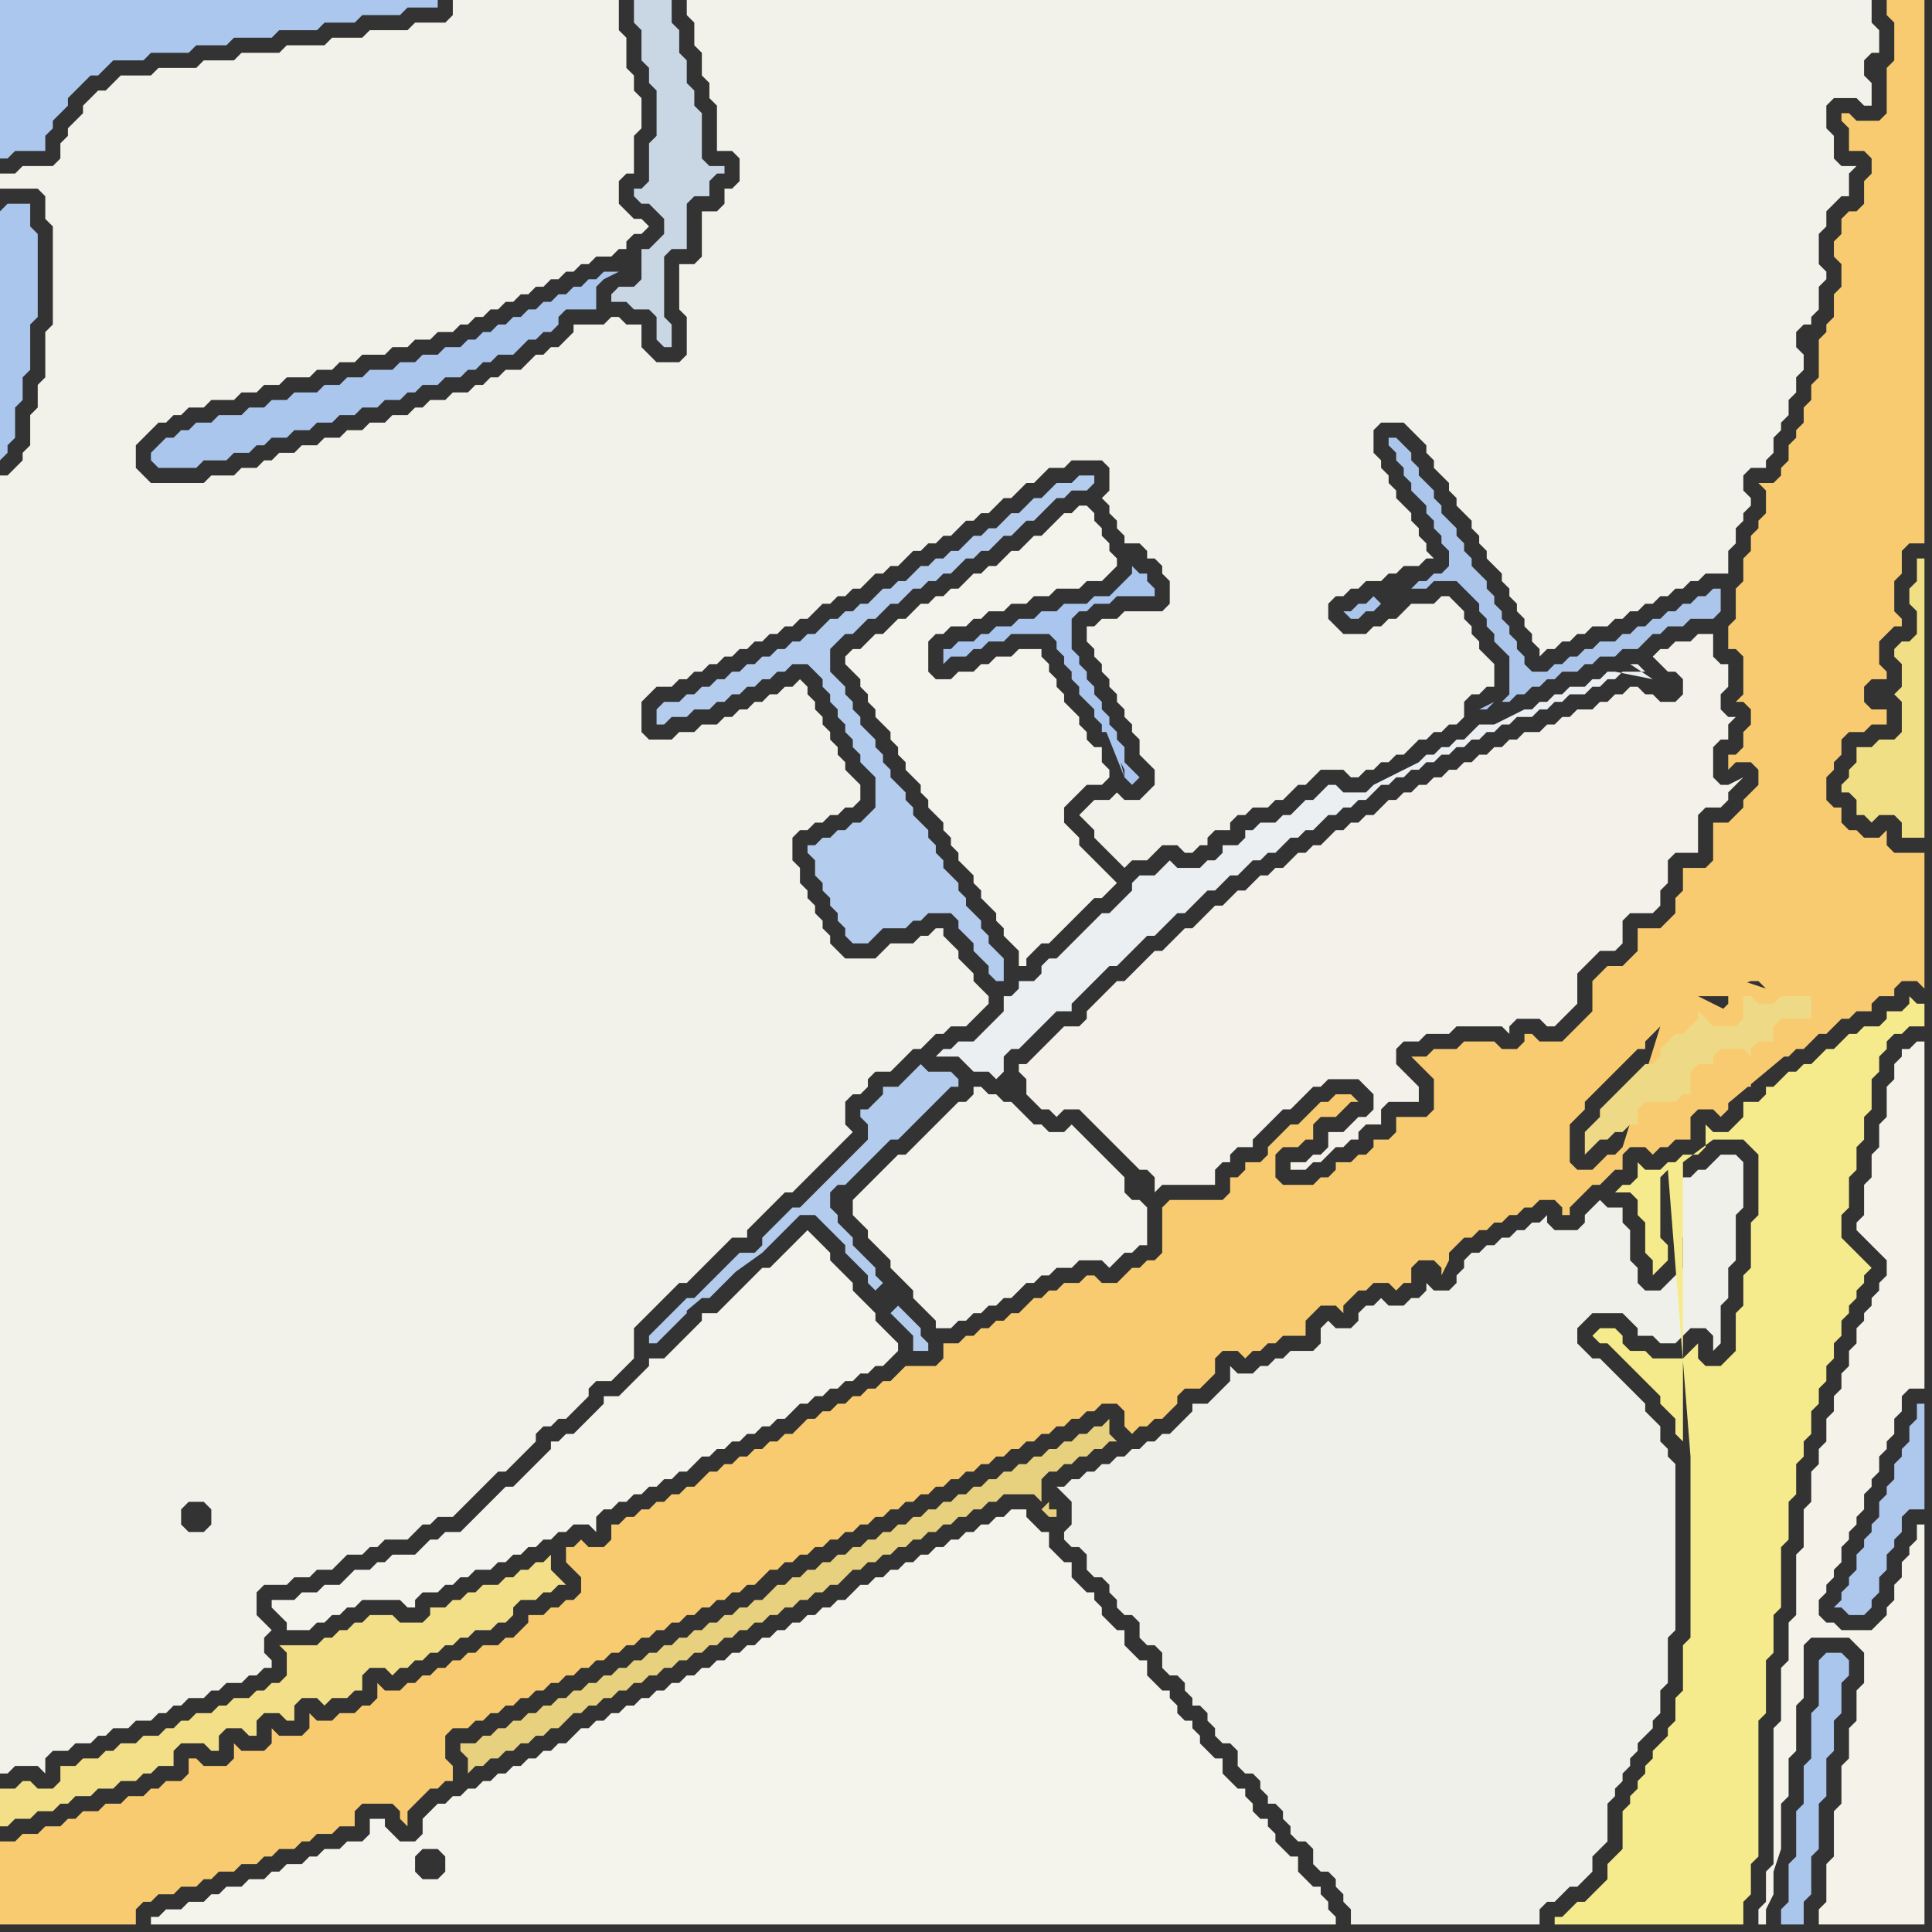 <svg width="256" height="256" xmlns="http://www.w3.org/2000/svg"><rect width="100%" height="100%" fill="#333333" stroke="none"/><script> 
var tempColor;
function hoverPath(evt){
obj = evt.target;
tempColor = obj.getAttribute("fill");
obj.setAttribute("fill","red");
//alert(tempColor);
//obj.setAttribute("stroke","red");}
function recoverPath(evt){
obj = evt.target;
obj.setAttribute("fill", tempColor);
//obj.setAttribute("stroke", tempColor);
}</script><path onmouseover="hoverPath(evt)" onmouseout="recoverPath(evt)" fill="rgb(170,198,237)" d="M  0,28l 0,33 1,-1 0,-1 1,-1 0,-4 1,-1 0,-3 1,-1 0,-6 1,-1 0,-11 -1,-1 0,-3 -3,0 -1,1Z"/>
<path onmouseover="hoverPath(evt)" onmouseout="recoverPath(evt)" fill="rgb(248,203,112)" d="M  1,244l -1,0 0,11 18,0 0,-2 1,-1 1,0 1,-1 2,0 1,-1 2,0 1,-1 1,0 1,-1 2,0 1,-1 2,0 1,-1 1,0 1,-1 2,0 1,-1 1,0 1,-1 2,0 1,-1 2,0 0,-2 1,-1 4,0 1,1 0,1 1,1 0,-2 2,-2 1,-1 1,0 1,-1 1,0 0,-2 -1,-1 0,-3 1,-1 2,0 1,-1 1,0 1,-1 1,0 1,-1 1,0 1,-1 1,0 1,-1 1,0 1,-1 1,0 1,-1 1,0 1,-1 1,0 1,-1 1,0 1,-1 1,0 1,-1 1,0 1,-1 1,0 1,-1 1,0 1,-1 1,0 1,-1 1,0 1,-1 1,0 1,-1 1,0 1,-1 1,0 1,-1 1,0 1,-1 1,-1 1,0 1,-1 1,0 1,-1 1,0 1,-1 1,0 1,-1 1,0 1,-1 1,0 1,-1 1,0 1,-1 1,0 1,-1 1,0 1,-1 1,0 1,-1 1,0 1,-1 1,0 1,-1 1,0 1,-1 1,0 1,-1 1,0 1,-1 1,0 1,-1 1,0 1,-1 1,0 1,-1 1,0 1,-1 1,0 1,-1 1,0 1,-1 1,0 1,-1 2,0 1,1 0,2 1,1 1,-1 1,0 1,-1 1,0 1,-1 1,-1 0,-1 1,-1 2,0 1,-1 1,-1 0,-2 1,-1 2,0 1,1 1,-1 1,0 1,-1 1,0 1,-1 3,0 0,-2 1,-1 1,-1 2,0 1,1 0,-1 1,-1 0,0 1,-1 1,0 1,-1 2,0 1,1 1,-1 1,0 0,-2 1,-1 2,0 1,1 0,1 1,-2 0,-1 1,-1 1,-1 1,0 1,-1 1,0 1,-1 1,0 1,-1 1,0 1,-1 1,0 1,-1 2,0 1,1 0,1 1,0 0,-1 1,-1 1,-1 1,-1 1,0 1,-1 1,-1 1,0 0,-2 1,-1 2,0 1,1 1,-1 1,0 1,-1 2,0 0,-3 1,-1 2,0 1,1 1,-1 0,-2 1,-1 2,0 0,-1 1,-1 1,0 1,-1 1,-1 1,0 1,-1 1,0 1,-1 1,-1 1,0 1,-1 1,-1 1,0 1,-1 2,0 0,-1 1,-1 2,0 0,-1 1,-1 2,0 1,1 0,-18 -4,0 -1,-1 0,-2 -1,1 -2,0 -1,-1 -1,0 -1,-1 0,-2 -1,0 -1,-1 0,-3 1,-1 0,-1 1,-1 0,-2 1,-1 2,0 1,-1 2,0 0,-2 -2,0 -1,-1 0,-2 1,-1 2,0 0,-1 -1,-1 0,-3 1,-1 1,-1 1,0 0,-1 -1,-1 0,-4 1,-1 0,-3 1,-1 2,0 0,-72 -5,0 0,2 1,1 0,5 -1,1 0,6 -1,1 -3,0 -1,-1 -1,0 0,1 1,1 0,3 2,0 1,1 0,2 -1,1 0,3 -1,1 -1,0 -1,1 0,2 -1,1 0,2 1,1 0,3 -1,1 0,3 -1,1 0,1 -1,1 0,5 -1,1 0,2 -1,1 0,2 -1,1 0,1 -1,1 0,2 -1,1 0,1 -1,1 -2,0 1,1 0,3 -1,1 0,1 -1,1 0,2 -1,1 0,3 -1,1 0,4 -1,1 0,3 1,0 1,1 0,5 -1,1 1,0 1,1 0,2 -1,1 0,2 -1,1 -1,0 0,2 1,-1 2,0 1,1 0,2 -2,2 0,1 -1,1 -1,1 -2,0 0,5 -1,1 -3,0 0,3 -1,1 0,2 -1,1 -1,1 -3,0 0,3 -1,1 -1,1 -2,0 -1,1 -1,1 0,4 -1,1 -1,1 -2,2 -3,0 -1,-1 -1,0 0,1 -1,1 -2,0 -1,-1 -4,0 -1,1 -3,0 -1,1 -2,0 1,1 0,0 1,1 1,1 0,4 -1,1 -4,0 0,2 -1,1 -2,0 0,1 -1,1 -1,0 -1,1 -2,0 0,1 -1,1 -1,0 -1,1 -4,0 -1,-1 0,-3 1,-1 2,0 1,-1 1,0 0,-2 1,-1 2,0 1,-1 1,-1 1,0 -1,-1 -2,0 -1,1 -1,0 -1,1 -1,1 -1,1 -1,0 -1,1 -1,1 -1,1 0,1 -1,1 -2,0 0,1 -1,1 -1,0 0,2 -1,1 -7,0 -1,1 0,6 -1,1 -1,0 -1,1 -1,0 -1,1 -1,1 -2,0 -1,-1 -1,0 -1,1 -2,0 -1,1 -1,0 -1,1 -1,0 -1,1 -1,1 -1,0 -1,1 -1,0 -1,1 -1,0 -1,1 -1,0 -1,1 -2,0 0,2 -1,1 -4,0 -1,1 -1,1 -1,0 -1,1 -1,0 -1,1 -1,0 -1,1 -1,0 -1,1 -1,0 -1,1 -1,0 -2,2 -1,0 -1,1 -1,0 -1,1 -1,0 -1,1 -1,0 -1,1 -1,0 -1,1 -1,0 -1,1 -1,1 -1,0 -1,1 -1,0 -1,1 -1,0 -1,1 -1,0 -1,1 -1,0 -1,1 -1,0 0,2 -1,1 -2,0 -1,-1 -1,1 -1,0 0,2 1,1 0,0 1,1 0,2 -1,1 -1,0 -1,1 -1,0 -1,1 -2,0 0,1 -1,1 -1,1 -1,0 -1,1 -2,0 -1,1 -1,0 -1,1 -1,0 -1,1 -1,0 -1,1 -1,0 -1,1 -1,0 -1,1 -2,0 -1,-1 0,2 -1,1 -1,0 -1,1 -2,0 -1,1 -2,0 -1,-1 0,2 -1,1 -3,0 -1,-1 0,2 -1,1 -3,0 -1,-1 0,2 -1,1 -3,0 -1,-1 -1,0 0,2 -1,1 -2,0 -1,1 -1,0 -1,1 -2,0 -1,1 -2,0 -1,1 -2,0 -1,1 -1,0 -1,1 -2,0 -1,1 -2,0 -1,1 -1,0 241,-109 0,-4 -1,-1 1,5 -241,109 239,-114 0,0 -239,114 231,-114 1,0 1,1 -3,-1 -1,0 -1,1 0,0 3,-1 -231,114 228,-112 0,1 -1,1 1,0 -2,-1 -2,-1 4,0 -228,112 222,-111 0,0 -222,111 222,-110 -1,1 1,-1 -222,110 239,-107 -3,0 0,2 -2,1 -1,0 0,1 -2,1 -1,0 -1,-1 -1,0 0,1 -1,1 -2,0 0,3 2,1 0,0 12,-10 -239,107 222,-96 -4,0 0,2 -1,1 -1,0 2,1 4,-4 -222,96 214,-92 -1,1 -1,0 -1,1 -1,1 -2,0 -1,-1 0,-5 1,-1 1,-1 0,-1 2,-2 1,-1 4,-4 1,0 0,-1 1,-1 1,-1 -5,16 -214,92Z"/>
<path onmouseover="hoverPath(evt)" onmouseout="recoverPath(evt)" fill="rgb(244,243,236)" d="M  39,212l -3,0 0,1 1,1 0,0 1,1 0,1 3,0 1,-1 1,0 1,-1 1,0 1,-1 1,0 1,-1 5,0 1,1 1,0 0,-1 1,-1 2,0 1,-1 1,0 1,-1 1,0 1,-1 2,0 1,-1 1,0 1,-1 1,0 1,-1 1,0 1,-1 1,0 1,-1 1,0 1,-1 2,0 1,1 0,-2 1,-1 1,0 1,-1 1,0 1,-1 1,0 1,-1 1,0 1,-1 1,0 1,-1 1,0 2,-2 1,0 1,-1 1,0 1,-1 1,0 1,-1 1,0 1,-1 1,0 1,-1 1,0 1,-1 1,-1 1,0 1,-1 1,0 1,-1 1,0 1,-1 1,0 1,-1 1,0 1,-1 1,0 1,-1 1,-1 0,-1 -1,-1 0,0 -2,-2 0,-1 -1,-1 -1,-1 -1,-1 0,-1 -1,-1 -1,-1 -1,-1 0,-1 -1,-1 -1,-1 -1,-1 -1,1 -1,1 -1,1 -1,1 -1,1 -1,0 -1,1 -1,1 -1,1 -1,1 -1,1 -1,1 -2,0 0,1 -1,1 -2,2 -1,1 -1,1 -2,0 0,1 -1,1 -1,1 -1,1 -1,1 -2,0 0,1 -1,1 -1,1 -1,1 -1,1 -1,0 -1,1 -1,0 0,1 -2,2 -1,1 -1,1 -1,1 -1,0 -1,1 -1,1 -1,1 -1,1 -1,1 -1,1 -2,0 -1,1 -1,0 -1,1 -1,1 -3,0 -1,1 -1,0 -1,1 -2,0 -1,1 -1,1 -2,0 -1,1 -2,0 -1,1Z"/>
<path onmouseover="hoverPath(evt)" onmouseout="recoverPath(evt)" fill="rgb(170,198,237)" d="M  241,220l 0,6 -1,1 0,6 -1,1 0,5 -1,1 0,6 -1,1 0,5 -1,1 0,2 3,0 0,-3 1,-1 0,-5 1,-1 0,-6 1,-1 0,-5 1,-1 0,-4 1,-1 0,-4 1,-1 0,-2 -1,-1 -2,0 -1,1Z"/>
<path onmouseover="hoverPath(evt)" onmouseout="recoverPath(evt)" fill="rgb(173,199,237)" d="M  253,189l 0,2 -1,1 0,1 -1,1 0,2 -1,1 0,1 -1,1 0,2 -1,1 0,1 -1,1 0,1 -1,1 0,2 -1,1 0,1 -1,1 0,1 -1,1 1,0 1,1 2,0 1,-1 0,-1 1,-1 0,-2 1,-1 0,-2 1,-1 0,-1 1,-1 0,-2 1,-1 2,0 0,-14 -1,0 0,2 -1,1Z"/>
<path onmouseover="hoverPath(evt)" onmouseout="recoverPath(evt)" fill="rgb(179,203,237)" d="M  118,174l 0,0 1,1 1,1 1,1 0,2 2,0 0,-1 -1,-1 0,-1 -1,-1 -1,-1 -1,-1 -1,1 -1,-4 -1,-1 0,-1 -1,-1 -1,-1 -1,-1 0,-1 -1,-1 -1,-1 0,-1 -1,-1 0,-2 1,-1 1,0 1,-1 1,-1 1,-1 1,-1 1,-1 1,-1 1,0 1,-1 1,-1 3,-3 1,-1 1,-1 1,0 0,-1 -1,-1 -3,0 -1,-1 -1,1 0,0 -1,1 -1,1 -2,0 0,1 -1,1 -1,1 -1,0 0,1 1,1 0,2 -1,1 -1,1 -4,4 -1,1 -1,1 -1,1 -1,0 -1,1 -1,1 -1,1 -1,1 0,1 -1,1 -2,0 -1,1 -1,1 -3,3 -1,1 -1,0 -1,1 -1,1 -1,1 -1,1 -1,1 0,1 1,0 2,-2 1,-1 1,-1 0,-1 -1,1 -1,1 -1,1 -1,1 6,-5 1,0 1,-1 3,-3 1,-1 -1,0 -1,1 -1,1 -1,1 -1,1 7,-5 1,-1 1,-1 1,-1 1,-1 1,-1 2,0 1,1 1,1 1,1 1,1 0,1 1,1 1,1 1,1 0,1 1,1 1,-1 1,4Z"/>
<path onmouseover="hoverPath(evt)" onmouseout="recoverPath(evt)" fill="rgb(243,241,233)" d="M  140,137l -1,1 -1,1 -1,1 -1,1 -1,0 0,1 1,1 0,2 1,1 1,1 1,0 1,1 1,-1 2,0 1,1 1,1 1,1 1,1 1,1 1,1 1,1 1,1 1,0 1,1 0,2 1,-1 7,0 0,-2 1,-1 1,0 0,-1 1,-1 2,0 0,-1 2,-2 1,-1 1,-1 1,0 1,-1 1,-1 1,-1 1,0 1,-1 4,0 1,1 1,1 0,2 -1,1 -1,0 -1,1 -1,1 -2,0 0,2 -1,1 -1,0 -1,1 -2,0 0,1 2,0 1,-1 1,0 2,-2 1,0 1,-1 1,0 0,-1 1,-1 2,0 0,-2 1,-1 4,0 0,-2 -1,-1 0,0 -1,-1 -1,-1 0,-2 1,-1 2,0 1,-1 3,0 1,-1 6,0 1,1 0,-1 1,-1 3,0 1,1 1,0 1,-1 0,0 1,-1 1,-1 0,-4 1,-1 1,-1 1,-1 2,0 1,-1 0,-3 1,-1 3,0 1,-1 0,-2 1,-1 0,-3 1,-1 3,0 0,-5 1,-1 2,0 1,-1 0,-1 1,-1 1,-1 -2,1 -1,0 -1,-1 0,-4 1,-1 1,0 0,-2 1,-1 -1,0 -1,-1 0,-2 1,-1 0,-3 -1,0 -1,-1 0,-3 -2,0 -1,1 -2,0 -1,1 -1,0 -1,1 1,1 0,0 1,1 1,0 1,1 0,2 -1,1 -2,0 -1,-1 -1,0 -1,-1 -1,0 -1,1 -1,0 -1,1 -1,0 -1,1 -2,0 -1,1 -1,0 -1,1 -1,0 -1,1 -2,0 -1,1 -1,0 -1,1 -1,0 -1,1 -1,0 -1,1 -1,0 -1,1 -1,0 -1,1 -1,0 -1,1 -1,0 -1,1 -1,0 -1,1 -1,0 -1,1 -1,1 -1,0 -1,1 -1,0 -1,1 -1,0 -1,1 -1,1 -1,0 -1,1 -1,0 -1,1 -1,1 -1,0 -1,1 -1,0 -1,1 -1,1 -1,0 -1,1 -1,1 -1,0 -1,1 -1,1 -1,1 -1,0 -1,1 -1,1 -1,1 -1,0 -1,1 -1,1 -1,1 -1,1 -1,0 -1,1 -1,1 -1,1 -1,1 0,1 -1,1 -2,0 -1,1Z"/>
<path onmouseover="hoverPath(evt)" onmouseout="recoverPath(evt)" fill="rgb(240,240,234)" d="M  164,232l 0,2 1,1 1,0 1,1 0,1 1,1 0,1 1,0 1,1 0,1 1,1 0,1 1,1 1,0 1,1 0,2 1,1 1,0 1,1 0,1 1,1 0,1 1,1 0,2 25,0 0,-2 1,-1 1,0 2,-2 1,0 1,-1 1,-1 0,-2 1,-1 1,-1 0,-5 1,-1 0,-1 1,-1 0,-1 1,-1 0,-1 1,-1 0,-1 1,-1 1,-1 0,-1 1,-1 0,-3 1,-1 0,-6 1,-1 0,-22 -1,-1 0,-1 -1,-1 0,-2 -1,-1 -1,-1 0,-1 -1,-1 -1,-1 -1,-1 -1,-1 -1,-1 -1,-1 -1,0 -1,-1 -1,-1 0,-2 2,-2 4,0 1,1 1,1 0,1 2,0 1,1 2,0 1,-1 0,0 1,-1 2,0 1,1 0,2 1,-1 0,-5 1,-1 0,-4 1,-1 0,-6 1,-1 0,-6 -1,-1 -2,0 -1,1 0,0 -1,1 -1,0 -1,1 -1,0 -1,1 0,6 1,1 0,4 -1,1 -1,1 -1,1 -2,0 -1,-1 0,-2 -1,-1 0,-4 -1,-1 0,-2 -2,0 -1,-1 -2,2 0,1 -1,1 -3,0 -1,-1 0,-1 -1,1 -1,0 -1,1 -1,0 -1,1 -1,0 -1,1 -1,0 -1,1 -1,0 -1,1 0,1 -1,1 0,1 -1,1 -2,0 -1,-1 0,1 -1,1 -1,0 -1,1 -2,0 -1,-1 -1,1 -1,0 -1,1 0,1 -1,1 -2,0 -1,-1 -1,1 0,2 -1,1 -3,0 -1,1 -1,0 -1,1 -1,0 -1,1 -2,0 -1,-1 0,2 -1,1 -1,1 -1,1 -2,0 0,1 -1,1 -1,1 -1,1 -1,0 -1,1 -1,0 -1,1 -1,0 -1,1 -1,0 -1,1 -1,0 -1,1 -1,0 -1,1 -1,0 -1,1 -1,0 1,1 0,0 1,1 0,3 -1,1 0,1 1,1 1,0 1,1 0,2 1,1 1,0 1,1 0,1 1,1 0,1 1,1 1,0 1,1 0,2 1,1 1,0 1,1 0,2 1,1 1,0 1,1 0,1 1,1 0,1 1,0 1,1 0,1 1,1 0,1 1,1 1,0 1,1Z"/>
<path onmouseover="hoverPath(evt)" onmouseout="recoverPath(evt)" fill="rgb(172,198,235)" d="M  187,78l 2,0 1,-1 3,0 1,1 1,1 1,1 0,1 1,1 0,1 1,1 0,1 1,1 1,1 0,5 -1,1 1,0 1,-1 1,0 1,-1 1,0 1,-1 1,0 1,-1 2,0 1,-1 1,0 1,-1 2,0 1,-1 2,0 1,-1 1,-1 1,0 1,-1 2,0 1,-1 3,0 1,-1 0,-3 -1,0 -1,1 -1,0 -1,1 -1,0 -1,1 -1,0 -1,1 -1,0 -1,1 -1,0 -1,1 -1,0 -1,1 -2,0 -1,1 -1,0 -1,1 -1,0 -1,1 -1,0 -1,1 -2,0 -1,-1 0,-1 -1,-1 0,-1 -1,-1 0,-1 -1,-1 0,-1 -1,-1 0,-1 -1,-1 0,-1 -1,-1 -1,-1 0,-1 -1,-1 0,-1 -1,-1 0,-1 -2,-2 0,-1 -1,-1 0,-1 -1,-1 -1,-1 0,-1 -1,-1 0,-1 -1,-1 -1,-1 -1,0 0,1 1,1 0,1 1,1 0,1 1,1 0,1 1,1 1,1 0,1 1,1 0,1 1,1 0,1 1,1 0,2 -1,1 -1,0 -1,1 -1,0 -1,1 11,15 -1,1 -1,0 2,-1 -11,-15 -4,2 0,0 -1,-1 0,0 -1,1 -1,0 -1,1 -1,0 1,1 1,0 1,-1 1,0 1,-1 4,-2Z"/>
<path onmouseover="hoverPath(evt)" onmouseout="recoverPath(evt)" fill="rgb(172,199,237)" d="M  0,3l 0,18 1,0 1,-1 4,0 0,-2 1,-1 0,-1 1,-1 1,-1 0,-1 1,-1 1,-1 1,-1 1,0 1,-1 1,-1 4,0 1,-1 5,0 1,-1 4,0 1,-1 5,0 1,-1 5,0 1,-1 4,0 1,-1 5,0 1,-1 4,0 0,-1 -58,0Z"/>
<path onmouseover="hoverPath(evt)" onmouseout="recoverPath(evt)" fill="rgb(242,242,235)" d="M  0,199l 0,36 1,0 1,-1 3,0 1,1 0,-2 1,-1 2,0 1,-1 2,0 1,-1 1,0 1,-1 2,0 1,-1 2,0 1,-1 1,0 1,-1 1,0 1,-1 2,0 1,-1 1,0 1,-1 2,0 1,-1 1,0 1,-1 1,0 0,-1 -1,-1 0,-2 1,-1 -1,-1 -1,-1 0,-3 1,-1 3,0 1,-1 2,0 1,-1 2,0 1,-1 1,-1 2,0 1,-1 1,0 1,-1 3,0 2,-2 1,0 1,-1 2,0 1,-1 1,-1 1,-1 1,-1 1,-1 1,-1 1,0 1,-1 1,-1 1,-1 1,-1 0,-1 1,-1 1,0 1,-1 1,0 1,-1 1,-1 1,-1 0,-1 1,-1 2,0 1,-1 1,-1 1,-1 0,-4 1,-1 2,-2 1,-1 1,-1 1,-1 1,0 2,-2 1,-1 1,-1 1,-1 1,-1 2,0 0,-1 1,-1 1,-1 1,-1 1,-1 1,-1 1,0 1,-1 1,-1 1,-1 1,-1 1,-1 1,-1 1,-1 1,-1 -1,-1 0,-3 1,-1 1,0 1,-1 0,-1 1,-1 2,0 1,-1 1,-1 1,-1 1,0 2,-2 1,0 1,-1 2,0 1,-1 1,-1 1,-1 0,-1 -1,-1 0,0 -1,-1 0,-1 -1,-1 -1,-1 0,-1 -1,-1 -1,-1 0,-1 -1,0 -1,1 -1,0 -1,1 -3,0 -1,1 -1,1 -4,0 -1,-1 -1,-1 0,-1 -1,-1 0,-1 -1,-1 0,-1 -1,-1 0,-1 -1,-1 0,-2 -1,-1 0,-3 1,-1 1,0 1,-1 1,0 1,-1 1,0 1,-1 1,0 1,-1 0,-2 -1,-1 0,0 -1,-1 0,-1 -1,-1 0,-1 -1,-1 0,-1 -1,-1 0,-1 -1,-1 0,-1 -1,-1 0,-1 -1,-1 -1,1 -1,0 -1,1 -1,0 -1,1 -1,0 -1,1 -1,0 -1,1 -1,0 -1,1 -2,0 -1,1 -2,0 -1,1 -3,0 -1,-1 0,-4 1,-1 1,-1 2,0 1,-1 1,0 1,-1 1,0 1,-1 1,0 1,-1 1,0 1,-1 1,0 1,-1 1,0 1,-1 1,0 1,-1 1,0 1,-1 1,0 2,-2 1,0 1,-1 1,0 1,-1 1,0 1,-1 1,-1 1,0 1,-1 1,0 1,-1 1,-1 1,0 1,-1 1,0 1,-1 1,0 1,-1 1,-1 1,0 1,-1 1,0 1,-1 1,-1 1,0 1,-1 1,-1 1,0 1,-1 1,-1 2,0 1,-1 4,0 1,1 0,3 -1,1 1,1 0,1 1,1 0,1 1,1 0,1 2,0 1,1 0,1 1,0 1,1 0,1 1,1 0,3 -1,1 -5,0 -1,1 -2,0 -1,1 -1,0 0,2 1,1 0,1 1,1 0,1 1,1 0,1 1,1 0,1 1,1 0,1 1,1 0,1 1,1 0,2 1,1 1,1 0,2 -1,1 -1,1 -2,0 -1,-1 -1,1 -2,0 -1,1 -1,1 1,1 0,0 1,1 0,1 1,1 1,1 1,1 1,1 1,-1 2,0 1,-1 1,-1 2,0 1,1 1,0 1,-1 1,0 0,-1 1,-1 2,0 0,-1 1,-1 1,0 1,-1 2,0 1,-1 1,0 1,-1 1,-1 1,0 1,-1 1,-1 3,0 1,1 1,0 1,-1 1,0 1,-1 1,0 1,-1 1,0 1,-1 1,-1 1,0 1,-1 1,0 1,-1 1,0 1,-1 0,-2 1,-1 1,0 1,-1 1,0 0,-3 -1,-1 0,0 -1,-1 0,-1 -1,-1 0,-1 -1,-1 0,-1 -1,-1 -1,-1 -1,0 -1,1 -3,0 -1,1 -1,1 -1,0 -1,1 -1,0 -1,1 -3,0 -1,-1 -1,-1 0,-2 1,-1 1,0 1,-1 1,0 1,-1 2,0 1,-1 1,0 1,-1 2,0 1,-1 1,0 -1,-1 0,-1 -1,-1 0,-1 -1,-1 0,-1 -1,-1 -1,-1 0,-1 -1,-1 0,-1 -1,-1 0,-1 -1,-1 0,-3 1,-1 3,0 1,1 1,1 1,1 0,1 1,1 0,1 1,1 1,1 0,1 1,1 0,1 1,1 1,1 0,1 1,1 0,1 1,1 0,1 1,1 1,1 0,1 1,1 0,1 1,1 0,1 1,1 0,1 1,1 0,1 1,1 0,1 1,-1 1,0 1,-1 1,0 1,-1 1,0 1,-1 2,0 1,-1 1,0 1,-1 1,0 1,-1 1,0 1,-1 1,0 1,-1 1,0 1,-1 1,0 1,-1 3,0 0,-3 1,-1 0,-2 1,-1 0,-1 1,-1 0,-1 -1,-1 0,-2 1,-1 2,0 0,-1 1,-1 0,-2 1,-1 0,-1 1,-1 0,-2 1,-1 0,-2 1,-1 0,-2 -1,-1 0,-2 1,-1 1,0 0,-1 1,-1 0,-3 1,-1 0,-1 -1,-1 0,-4 1,-1 0,-2 1,-1 1,-1 1,0 0,-3 1,-1 -2,0 -1,-1 0,-3 -1,-1 0,-3 1,-1 3,0 1,1 1,0 0,-3 -1,-1 0,-2 1,-1 1,0 0,-3 -1,-1 0,-3 -157,0 0,2 1,1 0,3 1,1 0,3 1,1 0,2 1,1 0,6 2,0 1,1 0,3 -1,1 -1,0 0,2 -1,1 -2,0 0,6 -1,1 -2,0 0,6 1,1 0,5 -1,1 -3,0 -1,-1 -1,-1 0,-3 -2,0 -1,-1 -1,0 -1,1 -4,0 0,1 -1,1 -1,1 -1,0 -1,1 -1,0 -1,1 -1,1 -2,0 -1,1 -1,0 -1,1 -1,0 -1,1 -2,0 -1,1 -2,0 -1,1 -1,0 -1,1 -2,0 -1,1 -2,0 -1,1 -2,0 -1,1 -2,0 -1,1 -2,0 -1,1 -2,0 -1,1 -1,0 -1,1 -2,0 -1,1 -3,0 -1,1 -7,0 -1,-1 -1,-1 0,-3 1,-1 1,-1 1,-1 1,0 1,-1 1,0 1,-1 2,0 1,-1 3,0 1,-1 2,0 1,-1 2,0 1,-1 3,0 1,-1 2,0 1,-1 2,0 1,-1 3,0 1,-1 2,0 1,-1 2,0 1,-1 2,0 1,-1 1,0 1,-1 1,0 1,-1 1,0 1,-1 1,0 1,-1 1,0 1,-1 1,0 1,-1 1,0 1,-1 1,0 1,-1 1,0 1,-1 2,0 1,-1 1,0 0,-1 1,-1 1,0 1,-1 -1,-1 -1,0 -1,-1 -1,-1 0,-3 1,-1 1,0 0,-5 1,-1 0,-4 -1,-1 0,-2 -1,-1 0,-4 -1,-1 0,-4 -22,0 0,2 -1,1 -4,0 -1,1 -5,0 -1,1 -4,0 -1,1 -5,0 -1,1 -5,0 -1,1 -4,0 -1,1 -5,0 -1,1 -4,0 -2,2 -1,0 -1,1 -1,1 0,1 -2,2 0,1 -1,1 0,2 -1,1 -4,0 -1,1 -2,0 0,2 5,0 1,1 0,3 1,1 0,13 -1,1 0,6 -1,1 0,3 -1,1 0,4 -1,1 0,1 -2,2 -1,0 0,136 28,3 -1,1 -2,0 -1,-1 0,-2 1,-1 2,0 1,1 0,2 -28,-3Z"/>
<path onmouseover="hoverPath(evt)" onmouseout="recoverPath(evt)" fill="rgb(242,223,136)" d="M  10,234l -2,0 0,2 -1,1 -2,0 -1,-1 -1,0 -1,1 -2,0 0,5 1,0 1,-1 2,0 1,-1 2,0 1,-1 1,0 1,-1 2,0 1,-1 2,0 1,-1 2,0 1,-1 1,0 1,-1 2,0 0,-2 1,-1 3,0 1,1 1,0 0,-2 1,-1 2,0 1,1 1,0 0,-2 1,-1 2,0 1,1 1,0 0,-2 1,-1 2,0 1,1 1,-1 2,0 1,-1 1,0 0,-2 1,-1 2,0 1,1 1,-1 1,0 1,-1 1,0 1,-1 1,0 1,-1 1,0 1,-1 1,0 1,-1 2,0 1,-1 1,0 1,-1 0,-1 1,-1 2,0 1,-1 1,0 1,-1 1,0 -1,-1 0,0 -1,-1 0,-2 -1,1 -1,0 -1,1 -1,0 -1,1 -1,0 -1,1 -2,0 -1,1 -1,0 -1,1 -1,0 -1,1 -2,0 0,1 -1,1 -3,0 -1,-1 -3,0 -1,1 -1,0 -1,1 -1,0 -1,1 -1,0 -1,1 -5,0 1,1 0,3 -1,1 -1,0 -1,1 -1,0 -1,1 -2,0 -1,1 -1,0 -1,1 -2,0 -1,1 -1,0 -1,1 -1,0 -1,1 -2,0 -1,1 -2,0 -1,1 -1,0 -1,1 -2,0 -1,1Z"/>
<path onmouseover="hoverPath(evt)" onmouseout="recoverPath(evt)" fill="rgb(244,243,236)" d="M  59,239l -1,0 -1,1 -1,1 0,2 -1,1 -2,0 -1,-1 -1,-1 0,-1 -2,0 0,2 -1,1 -2,0 -1,1 -2,0 -1,1 -1,0 -1,1 -2,0 -1,1 -1,0 -1,1 -2,0 -1,1 -2,0 -1,1 -1,0 -1,1 -2,0 -1,1 -2,0 -1,1 -1,0 0,1 157,0 0,-1 -1,-1 0,-1 -1,-1 0,-1 -1,0 -1,-1 -1,-1 0,-2 -1,0 -1,-1 -1,-1 0,-1 -1,-1 0,-1 -1,0 -1,-1 0,-1 -1,-1 0,-1 -1,0 -1,-1 -1,-1 0,-2 -1,0 -1,-1 -1,-1 0,-1 -1,-1 0,-1 -1,0 -1,-1 0,-1 -1,-1 0,-1 -1,0 -1,-1 -1,-1 0,-2 -1,0 -1,-1 -1,-1 0,-2 -1,0 -1,-1 -1,-1 0,-1 -1,-1 0,-1 -1,0 -1,-1 -1,-1 0,-2 -1,0 -1,-1 -1,-1 0,-2 -1,0 -1,-1 -1,-1 0,-1 -2,0 -1,1 -1,0 -1,1 -1,0 -1,1 -1,0 -1,1 -1,0 -1,1 -1,0 -1,1 -1,0 -1,1 -1,0 -1,1 -1,0 -1,1 -1,0 -1,1 -1,0 -1,1 -1,1 -1,0 -1,1 -1,0 -1,1 -1,0 -1,1 -1,0 -1,1 -1,0 -1,1 -1,0 -1,1 -1,0 -1,1 -1,0 -1,1 -1,0 -1,1 -1,0 -1,1 -1,0 -1,1 -1,0 -1,1 -1,0 -1,1 -1,0 -1,1 -1,0 -1,1 -1,0 -1,1 -1,0 -1,1 -1,0 -1,1 -1,1 -1,0 -1,1 -1,0 -1,1 -1,0 -1,1 -1,0 -1,1 -1,0 -1,1 -1,0 -1,1 -1,0 -1,1 -1,0 -1,1 -3,6 2,0 1,1 0,2 -1,1 -2,0 -1,-1 0,-2 1,-1 3,-6Z"/>
<path onmouseover="hoverPath(evt)" onmouseout="recoverPath(evt)" fill="rgb(170,198,237)" d="M  82,36l -2,0 -1,1 -1,0 -1,1 -1,0 -1,1 -1,0 -1,1 -1,0 -1,1 -1,0 -1,1 -1,0 -1,1 -1,0 -1,1 -1,0 -1,1 -1,0 -1,1 -2,0 -1,1 -2,0 -1,1 -2,0 -1,1 -3,0 -1,1 -2,0 -1,1 -2,0 -1,1 -3,0 -1,1 -2,0 -1,1 -2,0 -1,1 -3,0 -1,1 -2,0 -1,1 -1,0 -1,1 -1,0 -1,1 -1,1 0,1 1,1 5,0 1,-1 3,0 1,-1 2,0 1,-1 1,0 1,-1 2,0 1,-1 2,0 1,-1 2,0 1,-1 2,0 1,-1 2,0 1,-1 2,0 1,-1 1,0 1,-1 2,0 1,-1 2,0 1,-1 1,0 1,-1 1,0 1,-1 2,0 1,-1 1,-1 1,0 1,-1 1,0 1,-1 0,-1 1,-1 4,0 0,-3 1,-1 2,-1Z"/>
<path onmouseover="hoverPath(evt)" onmouseout="recoverPath(evt)" fill="rgb(201,214,228)" d="M  86,23l 0,1 -1,1 -1,0 0,1 1,1 1,0 1,1 1,1 0,2 -1,1 -1,1 -1,0 0,4 -1,1 -2,0 -1,1 0,1 2,0 1,1 2,0 1,1 0,3 1,1 1,0 0,-3 -1,-1 0,-8 1,-1 2,0 0,-6 1,-1 2,0 0,-2 1,-1 1,0 0,-1 -2,0 -1,-1 0,-6 -1,-1 0,-2 -1,-1 0,-3 -1,-1 0,-3 -1,-1 0,-3 -5,0 0,3 1,1 0,4 1,1 0,2 1,1 0,6 -1,1Z"/>
<path onmouseover="hoverPath(evt)" onmouseout="recoverPath(evt)" fill="rgb(180,204,237)" d="M  110,111l -1,0 -1,1 -1,0 0,1 1,1 0,2 1,1 0,1 1,1 0,1 1,1 0,1 1,1 0,1 1,1 2,0 1,-1 0,0 1,-1 3,0 1,-1 1,0 1,-1 3,0 1,1 0,1 1,1 1,1 0,1 1,1 1,1 0,1 1,1 1,0 0,-3 -1,-1 0,0 -1,-1 0,-1 -1,-1 0,-1 -1,-1 -1,-1 0,-1 -1,-1 0,-1 -1,-1 -1,-1 0,-1 -1,-1 0,-1 -1,-1 0,-1 -1,-1 -1,-1 0,-1 -1,-1 0,-1 -1,-1 -1,-1 0,-1 -1,-1 0,-1 -1,-1 0,-1 -1,-1 -1,-1 0,-1 -1,-1 0,-1 -1,-1 0,-1 -1,-1 -1,-1 0,-3 1,-1 1,-1 1,0 1,-1 1,-1 1,0 1,-1 1,-1 1,0 1,-1 1,-1 1,0 1,-1 1,0 1,-1 1,0 1,-1 1,-1 1,0 1,-1 1,0 1,-1 1,-1 1,0 1,-1 1,-1 1,0 1,-1 2,-2 1,0 1,-1 2,0 1,-1 0,-1 -2,0 -1,1 -2,0 -1,1 -1,1 -1,0 -1,1 -1,1 -1,0 -1,1 -1,1 -1,0 -1,1 -1,0 -1,1 -1,1 -1,0 -1,1 -1,0 -1,1 -1,0 -2,2 -1,0 -1,1 -1,0 -1,1 -1,1 -1,0 -1,1 -1,0 -1,1 -1,0 -1,1 -1,1 -1,0 -1,1 -1,0 -1,1 -1,0 -1,1 -1,0 -1,1 -1,0 -1,1 -1,0 -1,1 -1,0 -1,1 -1,0 -1,1 -1,0 -1,1 -2,0 -1,1 0,2 1,0 1,-1 2,0 1,-1 2,0 1,-1 1,0 1,-1 1,0 1,-1 1,0 1,-1 1,0 1,-1 1,0 1,-1 2,0 1,1 1,1 0,1 1,1 0,1 1,1 0,1 1,1 0,1 1,1 0,1 1,1 0,1 1,1 1,1 0,4 -1,1 -1,1 -1,0 -1,1 -1,0 -1,1Z"/>
<path onmouseover="hoverPath(evt)" onmouseout="recoverPath(evt)" fill="rgb(244,243,236)" d="M  112,87l 0,1 1,1 1,1 0,1 1,1 0,1 1,1 0,1 1,1 1,1 0,1 1,1 0,1 1,1 0,1 1,1 1,1 0,1 1,1 0,1 1,1 1,1 0,1 1,1 0,1 1,1 0,1 1,1 1,1 0,1 1,1 0,1 1,1 1,1 0,1 1,1 0,1 1,1 1,1 0,2 1,0 0,-1 1,-1 1,-1 1,0 1,-1 1,-1 1,-1 1,-1 1,-1 1,-1 1,0 1,-1 1,-1 -1,-1 0,0 -1,-1 -1,-1 -1,-1 -1,-1 0,-1 -1,-1 -1,-1 0,-2 1,-1 2,-2 2,0 1,-1 0,-1 -1,-1 0,-2 -1,0 -1,-1 0,-1 -1,-1 0,-1 -1,-1 -1,-1 0,-1 -1,-1 0,-1 -1,-1 0,-1 -1,-1 0,-1 -3,0 -1,1 -2,0 -1,1 -1,0 -1,1 -2,0 -1,1 -2,0 -1,-1 0,-4 1,-1 1,0 1,-1 2,0 1,-1 1,0 1,-1 2,0 1,-1 2,0 1,-1 2,0 1,-1 3,0 1,-1 2,0 1,-1 1,-1 0,-1 -1,-1 0,-1 -1,-1 0,-1 -1,-1 0,-1 -1,-1 -1,0 -1,1 -1,0 -1,1 -1,1 -1,1 -1,0 -1,1 -1,1 -1,0 -2,2 -1,0 -1,1 -1,0 -2,2 -1,0 -1,1 -1,0 -1,1 -1,0 -1,1 -1,1 -1,0 -2,2 -1,0 -1,1 -1,1 -1,0 -1,1Z"/>
<path onmouseover="hoverPath(evt)" onmouseout="recoverPath(evt)" fill="rgb(244,243,235)" d="M  117,155l -3,3 -1,1 0,2 1,1 1,1 0,1 1,1 1,1 1,1 0,1 1,1 1,1 1,1 0,1 1,1 1,1 1,1 0,1 2,0 1,-1 1,0 1,-1 1,0 1,-1 1,0 1,-1 1,0 1,-1 1,-1 1,0 1,-1 1,0 1,-1 2,0 1,-1 3,0 1,1 1,-1 1,-1 1,0 1,-1 1,0 0,-5 -1,-1 -1,0 -1,-1 0,-2 -1,-1 -1,-1 -1,-1 -1,-1 -1,-1 -1,-1 -1,-1 -1,1 -2,0 -1,-1 -1,0 -1,-1 -1,-1 -1,-1 -1,0 -1,-1 -1,0 -1,-1 -1,0 0,1 -1,1 -1,0 -1,1 -1,1 -1,1 -1,1 -1,1 -1,1 -1,1 -1,0 -1,1 -1,1Z"/>
<path onmouseover="hoverPath(evt)" onmouseout="recoverPath(evt)" fill="rgb(231,208,126)" d="M  124,203l 0,0 1,-1 1,0 1,-1 1,0 1,-1 1,0 1,-1 1,0 1,-1 4,0 1,1 0,-3 1,-1 1,0 1,-1 1,0 1,-1 1,0 1,-1 1,0 1,-1 1,0 -1,-1 0,-2 -1,1 -1,0 -1,1 -1,0 -1,1 -1,0 -1,1 -1,0 -1,1 -1,0 -1,1 -1,0 -1,1 -1,0 -1,1 -1,0 -1,1 -1,0 -1,1 -1,0 -1,1 -1,0 -1,1 -1,0 -1,1 -1,0 -1,1 -1,0 -1,1 -1,0 -1,1 -1,0 -1,1 -1,0 -1,1 -1,0 -1,1 -1,0 -1,1 -1,0 -1,1 -1,0 -1,1 -1,0 -1,1 -1,1 -1,0 -1,1 -1,0 -1,1 -1,0 -1,1 -1,0 -1,1 -1,0 -1,1 -1,0 -1,1 -1,0 -1,1 -1,0 -1,1 -1,0 -1,1 -1,0 -1,1 -1,0 -1,1 -1,0 -1,1 -1,0 -1,1 -1,0 -1,1 -1,0 -1,1 -1,0 -1,1 -1,0 -1,1 -1,0 -1,1 -1,0 -1,1 -2,0 0,1 1,1 0,2 1,-1 1,0 1,-1 1,0 1,-1 1,0 1,-1 1,0 1,-1 1,0 1,-1 1,0 1,-1 1,-1 1,0 1,-1 1,0 1,-1 1,0 1,-1 1,0 1,-1 1,0 1,-1 1,0 1,-1 1,0 1,-1 1,0 1,-1 1,0 1,-1 1,0 1,-1 1,0 1,-1 1,0 1,-1 1,0 1,-1 1,0 1,-1 1,0 1,-1 1,0 1,-1 1,0 1,-1 1,0 1,-1 1,-1 1,0 1,-1 1,0 1,-1 1,0 1,-1 1,0 1,-1 1,0 1,-1 1,0 15,-4 -1,1 0,0 1,1 1,0 0,-1 -1,0 0,-1 -15,4Z"/>
<path onmouseover="hoverPath(evt)" onmouseout="recoverPath(evt)" fill="rgb(170,198,238)" d="M  149,103l 0,0 1,1 1,-1 0,0 -1,-1 0,0 -1,-1 0,-2 -1,-1 0,-1 -1,-1 0,-1 -1,-1 0,-1 -1,-1 0,-1 -1,-1 0,-1 -1,-1 0,-1 -1,-1 0,-4 1,-1 1,0 1,-1 2,0 1,-1 5,0 0,-1 -1,-1 0,-1 -1,0 -1,-1 0,1 -1,1 -1,1 -1,1 -2,0 -1,1 -3,0 -1,1 -2,0 -1,1 -2,0 -1,1 -2,0 -1,1 -1,0 -1,1 -2,0 -1,1 -1,0 0,2 1,-1 2,0 1,-1 1,0 1,-1 2,0 1,-1 5,0 1,1 0,1 1,1 0,1 1,1 0,1 1,1 0,1 1,1 1,1 0,1 1,1 0,1 1,0 -1,-2 -1,-2 4,10 -1,-4 0,1 1,2Z"/>
<path onmouseover="hoverPath(evt)" onmouseout="recoverPath(evt)" fill="rgb(235,239,242)" d="M  154,115l 0,0 -1,1 -2,0 -1,1 0,1 -2,2 -1,1 -1,0 -1,1 -1,1 -4,4 -1,0 -1,1 0,1 -1,1 -2,0 0,1 -1,1 -1,0 0,2 -2,2 -1,1 -1,1 -2,0 -1,1 -1,0 -1,1 3,0 1,1 1,1 2,0 1,1 1,-1 0,-2 1,-1 1,0 2,-2 1,-1 1,-1 1,-1 2,0 0,-1 1,-1 2,-2 1,-1 1,-1 1,0 1,-1 1,-1 1,-1 1,-1 1,0 1,-1 2,-2 1,0 2,-2 1,-1 1,0 1,-1 1,-1 1,0 1,-1 1,-1 1,0 1,-1 1,0 1,-1 1,-1 1,0 1,-1 1,0 1,-1 1,-1 1,0 1,-1 1,0 1,-1 1,0 1,-1 1,-1 1,0 1,-1 1,0 1,-1 1,0 1,-1 1,0 1,-1 1,0 1,-1 1,0 1,-1 1,0 1,-1 1,0 1,-1 1,0 1,-1 2,0 1,-1 1,0 1,-1 1,0 1,-1 2,0 1,-1 1,0 1,-1 1,0 1,-1 3,0 -1,-1 -1,0 3,2 -5,-1 -1,0 -1,1 -1,0 -1,1 -2,0 -1,1 -1,0 -1,1 -1,0 -1,1 -1,0 -2,1 -2,1 -2,0 -1,1 -1,1 -1,0 -1,1 -1,0 -1,1 -1,0 -1,1 8,-4 0,0 -12,6 -2,1 -1,1 -3,0 -1,-1 -1,0 -1,1 -1,1 -1,0 -1,1 -1,1 -1,0 -1,1 -2,0 -1,1 -1,0 0,1 -1,1 -2,0 0,1 -1,1 -1,0 -1,1 -3,0 -1,-1 -1,1Z"/>
<path onmouseover="hoverPath(evt)" onmouseout="recoverPath(evt)" fill="rgb(238,218,134)" d="M  223,137l -1,0 -1,1 -1,1 0,1 -1,1 -1,0 -1,1 -2,2 -1,1 -1,1 -1,1 0,1 -1,1 -1,1 0,3 1,-1 0,0 1,-1 1,0 1,-1 1,0 1,-1 1,0 0,-2 1,-1 4,0 1,-1 1,0 0,-3 1,-1 2,0 0,-1 1,-1 3,0 1,1 0,-1 1,-1 2,0 0,-2 1,-1 4,0 0,-3 -4,0 -1,1 -2,0 -1,-1 -1,0 0,3 -1,1 -3,0 -1,-1 -1,-1 0,1 -1,1 -1,1Z"/>
<path onmouseover="hoverPath(evt)" onmouseout="recoverPath(evt)" fill="rgb(246,235,140)" d="M  224,193l 0,24 -1,1 0,6 -1,1 0,3 -1,1 0,1 -1,1 -1,1 0,1 -1,1 0,1 -1,1 0,1 -1,1 0,1 -1,1 0,5 -1,1 -1,1 0,2 -1,1 -1,1 -1,1 -1,0 -1,1 -1,1 -1,0 0,1 25,0 0,-3 1,-1 0,-4 1,-1 0,-18 1,-1 0,-7 1,-1 0,-5 1,-1 0,-8 1,-1 0,-5 1,-1 0,-4 1,-1 0,-2 1,-1 0,-3 1,-1 0,-2 1,-1 0,-2 1,-1 0,-2 1,-1 0,-2 1,-1 0,-1 1,-1 0,-1 1,-1 0,-1 1,-1 -1,-1 0,0 -1,-1 -1,-1 -1,-1 0,-3 1,-1 0,-4 1,-1 0,-3 1,-1 0,-3 1,-1 0,-4 1,-1 0,-2 1,-1 0,-1 1,-1 1,0 1,-1 2,0 0,-3 -1,0 -1,-1 0,1 -1,1 -2,0 0,1 -1,1 -2,0 -1,1 -1,0 -1,1 -1,1 -1,0 -1,1 -1,1 -1,0 -1,1 -1,0 -1,1 -1,1 -1,0 0,1 -1,1 -2,0 0,2 -1,1 -1,1 -2,0 -1,-1 0,3 -1,1 -2,0 -1,1 -1,0 -1,1 -2,0 -1,-1 0,2 -1,1 -1,0 -1,1 2,0 1,1 0,2 1,1 0,4 1,1 0,2 1,-1 0,0 1,-1 0,-2 -1,-1 0,-8 1,-1 3,38 -1,-39 0,0 4,-3 4,0 1,1 1,1 0,8 -1,1 0,6 -1,1 0,4 -1,1 0,5 -1,1 -1,1 -2,0 -1,-1 0,-2 -1,1 0,0 -1,1 -4,0 -1,-1 -2,0 -1,-1 0,-1 -1,-1 -2,0 -1,1 0,0 1,1 1,0 1,1 1,1 1,1 1,1 1,1 1,1 1,1 0,1 1,1 1,1 0,2 1,1 0,-37 1,39Z"/>
<path onmouseover="hoverPath(evt)" onmouseout="recoverPath(evt)" fill="rgb(244,242,233)" d="M  249,152l 0,0 -1,1 0,3 -1,1 0,4 -1,1 0,1 1,1 1,1 1,1 1,1 0,2 -1,1 0,1 -1,1 0,1 -1,1 0,1 -1,1 0,2 -1,1 0,2 -1,1 0,2 -1,1 0,2 -1,1 0,3 -1,1 0,2 -1,1 0,4 -1,1 0,5 -1,1 0,8 -1,1 0,5 -1,1 0,7 -1,1 0,18 -1,1 0,4 -1,1 0,2 1,0 0,-2 1,-2 0,-3 1,-3 0,-6 1,-1 0,-5 1,-1 0,-6 1,-1 0,-7 1,-1 5,0 1,1 1,1 0,4 -1,1 0,4 -1,1 0,4 -1,1 0,5 -1,1 0,6 -1,1 0,5 -1,1 0,2 14,0 0,-53 -1,0 0,2 -1,1 0,1 -1,1 0,2 -1,1 0,2 -1,1 0,1 -1,1 -1,1 -4,0 -1,-1 -1,0 -1,-1 0,-2 1,-1 0,-1 1,-1 0,-1 1,-1 0,-2 1,-1 0,-1 1,-1 0,-1 1,-1 0,-2 1,-1 0,-1 1,-1 0,-2 1,-1 0,-1 1,-1 0,-2 1,-1 0,-2 1,-1 2,0 0,-46 -1,0 -1,1 -1,0 0,1 -1,1 0,2 -1,1 0,4 -1,1Z"/>
<path onmouseover="hoverPath(evt)" onmouseout="recoverPath(evt)" fill="rgb(241,223,133)" d="M  253,79l 0,1 1,1 0,3 -1,1 -1,0 -1,1 0,1 1,1 0,3 -1,1 0,0 1,1 0,4 -1,1 -2,0 -1,1 -2,0 0,2 -1,1 0,1 -1,1 0,1 1,0 1,1 0,2 1,0 1,1 1,-1 2,0 1,1 0,2 3,0 0,-37 -1,0 0,3 -1,1Z"/>
</svg>